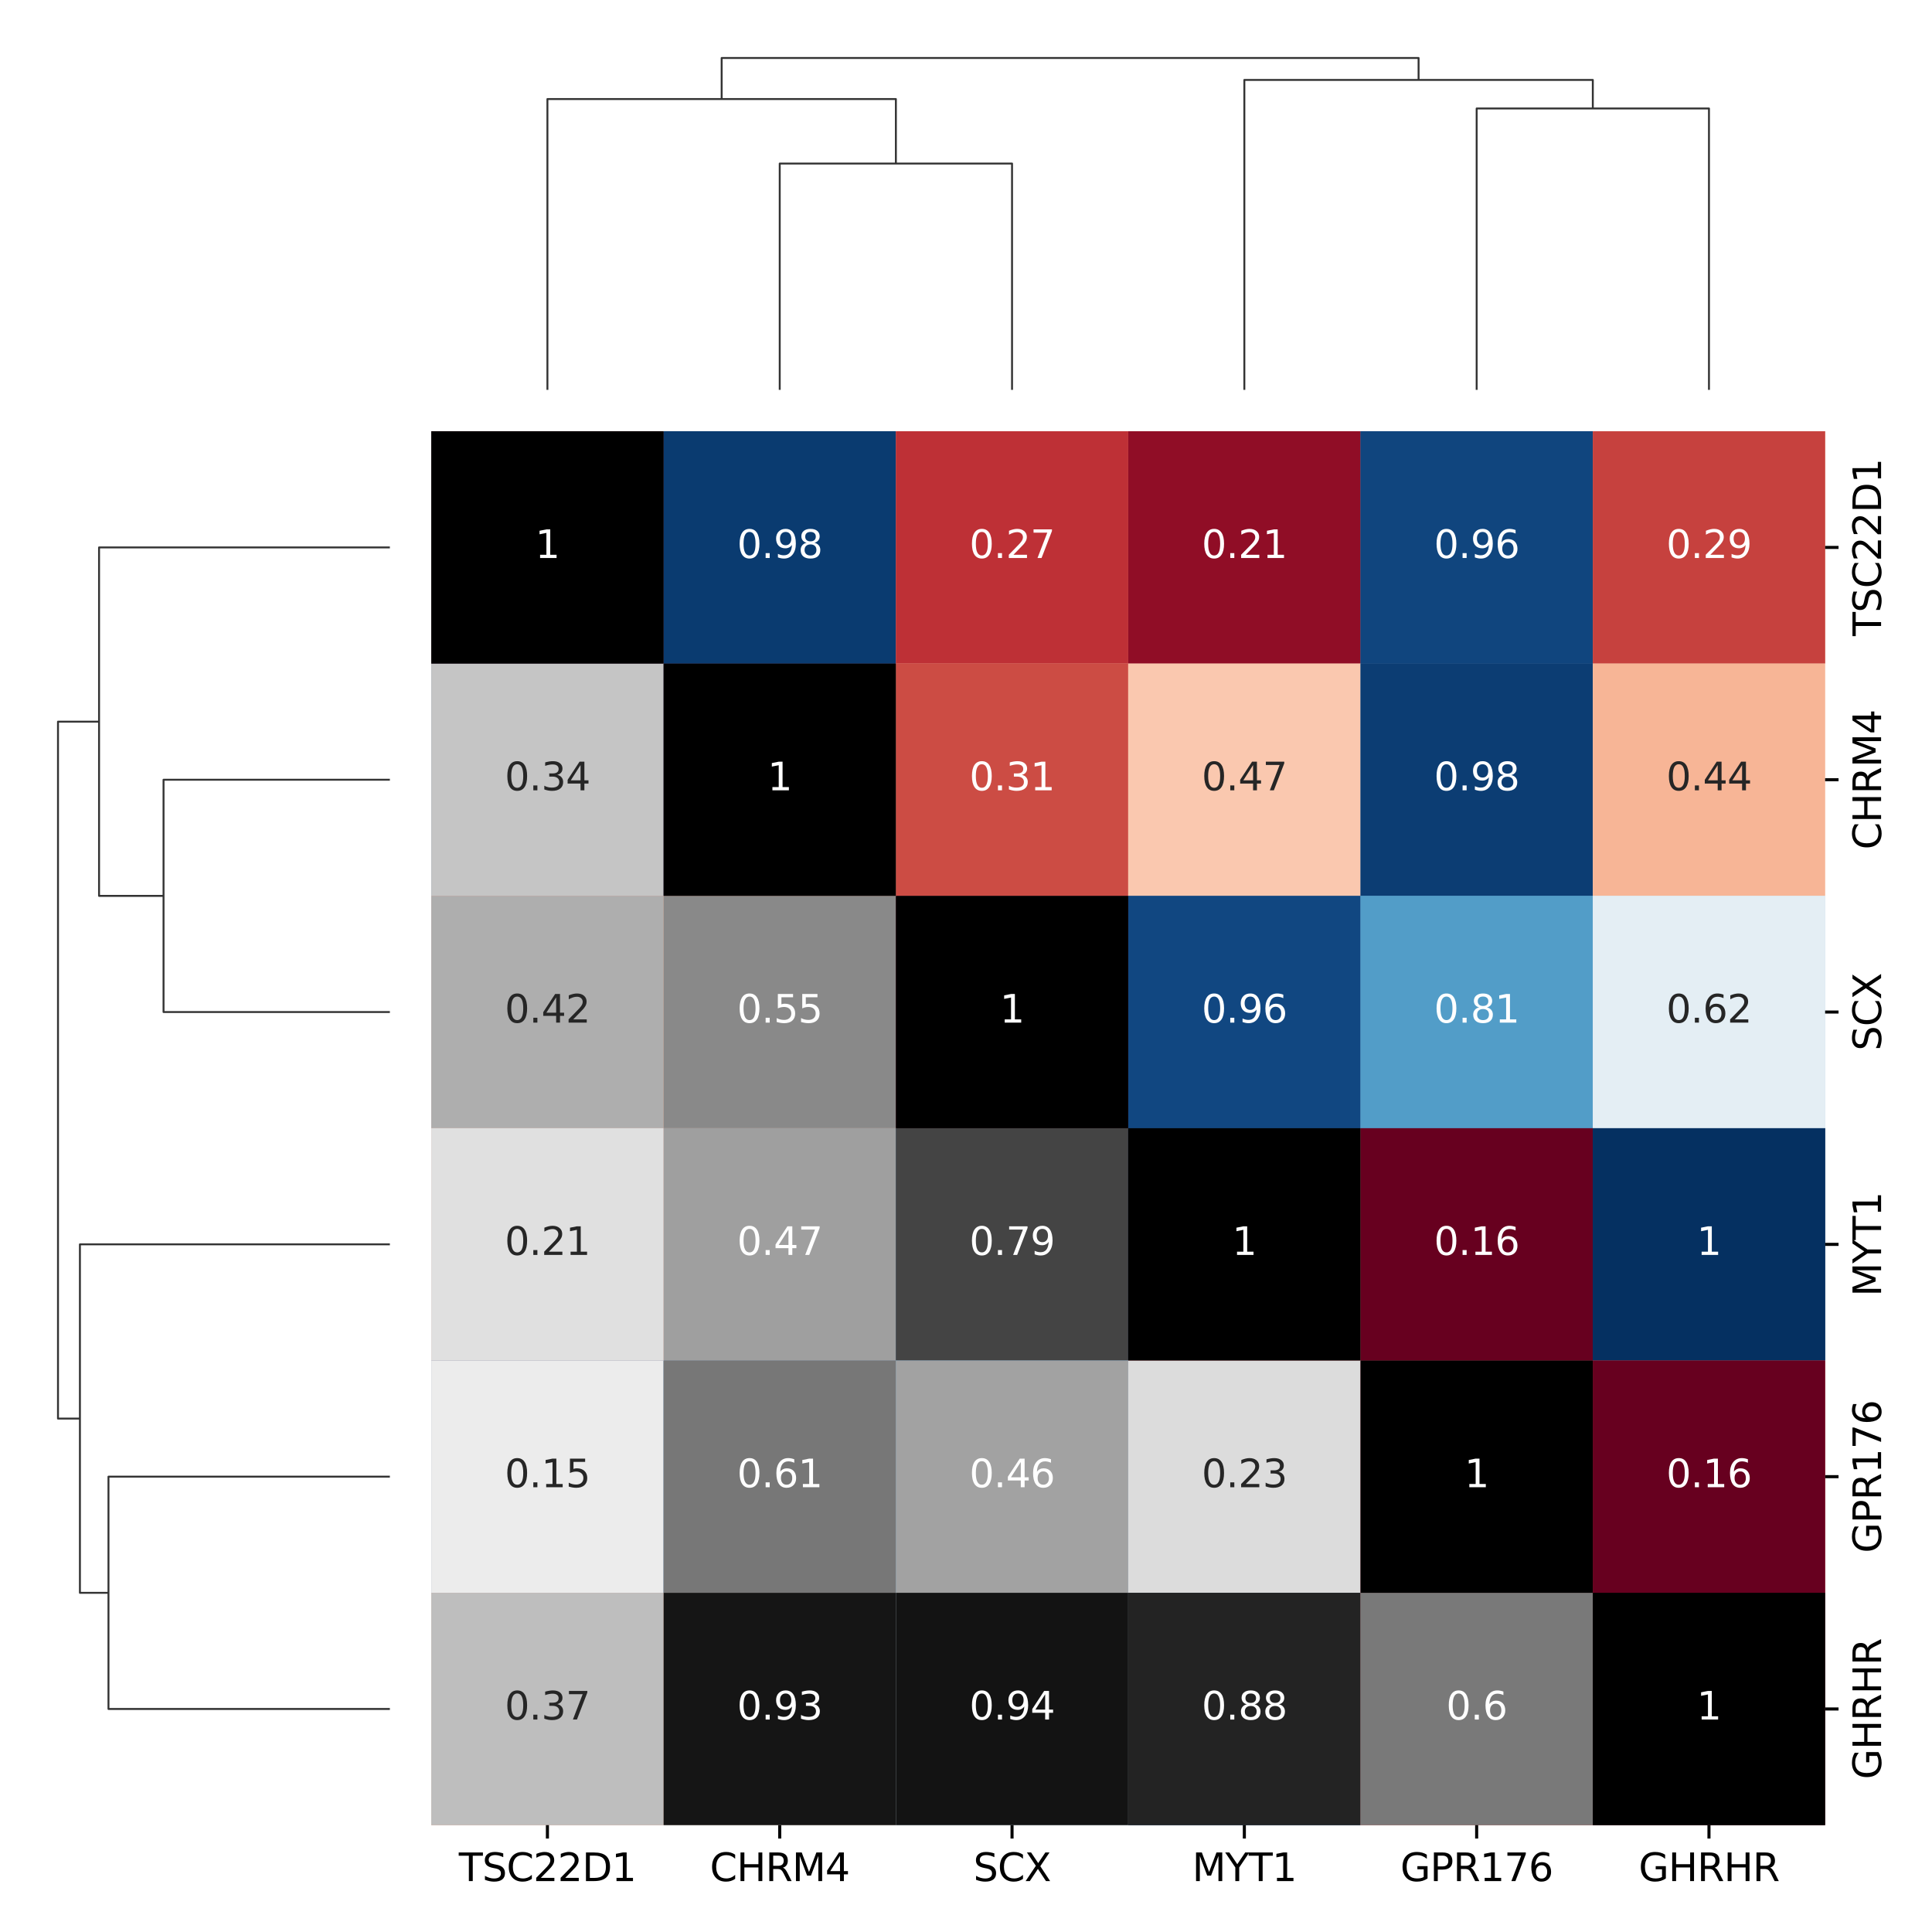 <?xml version="1.0" encoding="utf-8" standalone="no"?>
<!DOCTYPE svg PUBLIC "-//W3C//DTD SVG 1.1//EN"
  "http://www.w3.org/Graphics/SVG/1.1/DTD/svg11.dtd">
<svg xmlns:xlink="http://www.w3.org/1999/xlink" width="504pt" height="504pt" viewBox="0 0 504 504" xmlns="http://www.w3.org/2000/svg" version="1.1">
 <defs>
  <style type="text/css">*{stroke-linejoin: round; stroke-linecap: butt}</style>
 </defs>
 <g id="figure_1">
  <g id="patch_1">
   <path d="M 0 504 
L 504 504 
L 504 0 
L 0 0 
z
" style="fill: #ffffff"/>
  </g>
  <g id="axes_1">
   <g id="LineCollection_1">
    <path d="M 101.704 203.408 
L 42.662 203.408 
L 42.662 264.011 
L 101.704 264.011 
" clip-path="url(#p47d9b3ec09)" style="fill: none; stroke: #333333; stroke-width: 0.5"/>
    <path d="M 101.704 142.805 
L 25.841 142.805 
L 25.841 233.709 
L 42.662 233.709 
" clip-path="url(#p47d9b3ec09)" style="fill: none; stroke: #333333; stroke-width: 0.5"/>
    <path d="M 101.704 385.216 
L 28.297 385.216 
L 28.297 445.819 
L 101.704 445.819 
" clip-path="url(#p47d9b3ec09)" style="fill: none; stroke: #333333; stroke-width: 0.5"/>
    <path d="M 101.704 324.613 
L 20.848 324.613 
L 20.848 415.517 
L 28.297 415.517 
" clip-path="url(#p47d9b3ec09)" style="fill: none; stroke: #333333; stroke-width: 0.5"/>
    <path d="M 25.841 188.257 
L 15.129 188.257 
L 15.129 370.065 
L 20.848 370.065 
" clip-path="url(#p47d9b3ec09)" style="fill: none; stroke: #333333; stroke-width: 0.5"/>
   </g>
  </g>
  <g id="axes_2">
   <g id="LineCollection_2">
    <path d="M 203.408 101.704 
L 203.408 42.662 
L 264.011 42.662 
L 264.011 101.704 
" clip-path="url(#pce456cc1db)" style="fill: none; stroke: #333333; stroke-width: 0.5"/>
    <path d="M 142.805 101.704 
L 142.805 25.841 
L 233.709 25.841 
L 233.709 42.662 
" clip-path="url(#pce456cc1db)" style="fill: none; stroke: #333333; stroke-width: 0.5"/>
    <path d="M 385.216 101.704 
L 385.216 28.297 
L 445.819 28.297 
L 445.819 101.704 
" clip-path="url(#pce456cc1db)" style="fill: none; stroke: #333333; stroke-width: 0.5"/>
    <path d="M 324.613 101.704 
L 324.613 20.847 
L 415.517 20.847 
L 415.517 28.297 
" clip-path="url(#pce456cc1db)" style="fill: none; stroke: #333333; stroke-width: 0.5"/>
    <path d="M 188.257 25.841 
L 188.257 15.129 
L 370.065 15.129 
L 370.065 20.847 
" clip-path="url(#pce456cc1db)" style="fill: none; stroke: #333333; stroke-width: 0.5"/>
   </g>
  </g>
  <g id="axes_3">
   <g id="patch_2">
    <path d="M 112.504 476.12 
L 476.12 476.12 
L 476.12 112.504 
L 112.504 112.504 
z
" style="fill: #ffffff"/>
   </g>
   <g id="QuadMesh_1">
    <path d="M 112.504 112.504 
L 173.107 112.504 
L 173.107 173.107 
L 112.504 173.107 
L 112.504 112.504 
" clip-path="url(#p036cafe310)" style="fill: #67001f"/>
    <path d="M 173.107 112.504 
L 233.709 112.504 
L 233.709 173.107 
L 173.107 173.107 
L 173.107 112.504 
" clip-path="url(#p036cafe310)" style="fill: #0a3b70"/>
    <path d="M 233.709 112.504 
L 294.312 112.504 
L 294.312 173.107 
L 233.709 173.107 
L 233.709 112.504 
" clip-path="url(#p036cafe310)" style="fill: #eb9172"/>
    <path d="M 294.312 112.504 
L 354.915 112.504 
L 354.915 173.107 
L 294.312 173.107 
L 294.312 112.504 
" clip-path="url(#p036cafe310)" style="fill: #d86551"/>
    <path d="M 354.915 112.504 
L 415.517 112.504 
L 415.517 173.107 
L 354.915 173.107 
L 354.915 112.504 
" clip-path="url(#p036cafe310)" style="fill: #0f437b"/>
    <path d="M 415.517 112.504 
L 476.12 112.504 
L 476.12 173.107 
L 415.517 173.107 
L 415.517 112.504 
" clip-path="url(#p036cafe310)" style="fill: #f19e7d"/>
    <path d="M 112.504 173.107 
L 173.107 173.107 
L 173.107 233.709 
L 112.504 233.709 
L 112.504 173.107 
" clip-path="url(#p036cafe310)" style="fill: #0a3b70"/>
    <path d="M 173.107 173.107 
L 233.709 173.107 
L 233.709 233.709 
L 173.107 233.709 
L 173.107 173.107 
" clip-path="url(#p036cafe310)" style="fill: #67001f"/>
    <path d="M 233.709 173.107 
L 294.312 173.107 
L 294.312 233.709 
L 233.709 233.709 
L 233.709 173.107 
" clip-path="url(#p036cafe310)" style="fill: #f5a886"/>
    <path d="M 294.312 173.107 
L 354.915 173.107 
L 354.915 233.709 
L 294.312 233.709 
L 294.312 173.107 
" clip-path="url(#p036cafe310)" style="fill: #f9eee7"/>
    <path d="M 354.915 173.107 
L 415.517 173.107 
L 415.517 233.709 
L 354.915 233.709 
L 354.915 173.107 
" clip-path="url(#p036cafe310)" style="fill: #0a3b70"/>
    <path d="M 415.517 173.107 
L 476.12 173.107 
L 476.12 233.709 
L 415.517 233.709 
L 415.517 173.107 
" clip-path="url(#p036cafe310)" style="fill: #fbe5d8"/>
    <path d="M 112.504 233.709 
L 173.107 233.709 
L 173.107 294.312 
L 112.504 294.312 
L 112.504 233.709 
" clip-path="url(#p036cafe310)" style="fill: #eb9172"/>
    <path d="M 173.107 233.709 
L 233.709 233.709 
L 233.709 294.312 
L 173.107 294.312 
L 173.107 233.709 
" clip-path="url(#p036cafe310)" style="fill: #f5a886"/>
    <path d="M 233.709 233.709 
L 294.312 233.709 
L 294.312 294.312 
L 233.709 294.312 
L 233.709 233.709 
" clip-path="url(#p036cafe310)" style="fill: #67001f"/>
    <path d="M 294.312 233.709 
L 354.915 233.709 
L 354.915 294.312 
L 294.312 294.312 
L 294.312 233.709 
" clip-path="url(#p036cafe310)" style="fill: #10457e"/>
    <path d="M 354.915 233.709 
L 415.517 233.709 
L 415.517 294.312 
L 354.915 294.312 
L 354.915 233.709 
" clip-path="url(#p036cafe310)" style="fill: #3e8cbf"/>
    <path d="M 415.517 233.709 
L 476.12 233.709 
L 476.12 294.312 
L 415.517 294.312 
L 415.517 233.709 
" clip-path="url(#p036cafe310)" style="fill: #c5dfec"/>
    <path d="M 112.504 294.312 
L 173.107 294.312 
L 173.107 354.915 
L 112.504 354.915 
L 112.504 294.312 
" clip-path="url(#p036cafe310)" style="fill: #d86551"/>
    <path d="M 173.107 294.312 
L 233.709 294.312 
L 233.709 354.915 
L 173.107 354.915 
L 173.107 294.312 
" clip-path="url(#p036cafe310)" style="fill: #f9eee7"/>
    <path d="M 233.709 294.312 
L 294.312 294.312 
L 294.312 354.915 
L 233.709 354.915 
L 233.709 294.312 
" clip-path="url(#p036cafe310)" style="fill: #10457e"/>
    <path d="M 294.312 294.312 
L 354.915 294.312 
L 354.915 354.915 
L 294.312 354.915 
L 294.312 294.312 
" clip-path="url(#p036cafe310)" style="fill: #67001f"/>
    <path d="M 354.915 294.312 
L 415.517 294.312 
L 415.517 354.915 
L 354.915 354.915 
L 354.915 294.312 
" clip-path="url(#p036cafe310)" style="fill: #c84440"/>
    <path d="M 415.517 294.312 
L 476.12 294.312 
L 476.12 354.915 
L 415.517 354.915 
L 415.517 294.312 
" clip-path="url(#p036cafe310)" style="fill: #053061"/>
    <path d="M 112.504 354.915 
L 173.107 354.915 
L 173.107 415.517 
L 112.504 415.517 
L 112.504 354.915 
" clip-path="url(#p036cafe310)" style="fill: #0f437b"/>
    <path d="M 173.107 354.915 
L 233.709 354.915 
L 233.709 415.517 
L 173.107 415.517 
L 173.107 354.915 
" clip-path="url(#p036cafe310)" style="fill: #0a3b70"/>
    <path d="M 233.709 354.915 
L 294.312 354.915 
L 294.312 415.517 
L 233.709 415.517 
L 233.709 354.915 
" clip-path="url(#p036cafe310)" style="fill: #3e8cbf"/>
    <path d="M 294.312 354.915 
L 354.915 354.915 
L 354.915 415.517 
L 294.312 415.517 
L 294.312 354.915 
" clip-path="url(#p036cafe310)" style="fill: #c84440"/>
    <path d="M 354.915 354.915 
L 415.517 354.915 
L 415.517 415.517 
L 354.915 415.517 
L 354.915 354.915 
" clip-path="url(#p036cafe310)" style="fill: #67001f"/>
    <path d="M 415.517 354.915 
L 476.12 354.915 
L 476.12 415.517 
L 415.517 415.517 
L 415.517 354.915 
" clip-path="url(#p036cafe310)" style="fill: #c6413e"/>
    <path d="M 112.504 415.517 
L 173.107 415.517 
L 173.107 476.12 
L 112.504 476.12 
L 112.504 415.517 
" clip-path="url(#p036cafe310)" style="fill: #f19e7d"/>
    <path d="M 173.107 415.517 
L 233.709 415.517 
L 233.709 476.12 
L 173.107 476.12 
L 173.107 415.517 
" clip-path="url(#p036cafe310)" style="fill: #fbe5d8"/>
    <path d="M 233.709 415.517 
L 294.312 415.517 
L 294.312 476.12 
L 233.709 476.12 
L 233.709 415.517 
" clip-path="url(#p036cafe310)" style="fill: #c5dfec"/>
    <path d="M 294.312 415.517 
L 354.915 415.517 
L 354.915 476.12 
L 294.312 476.12 
L 294.312 415.517 
" clip-path="url(#p036cafe310)" style="fill: #053061"/>
    <path d="M 354.915 415.517 
L 415.517 415.517 
L 415.517 476.12 
L 354.915 476.12 
L 354.915 415.517 
" clip-path="url(#p036cafe310)" style="fill: #c6413e"/>
    <path d="M 415.517 415.517 
L 476.12 415.517 
L 476.12 476.12 
L 415.517 476.12 
L 415.517 415.517 
" clip-path="url(#p036cafe310)" style="fill: #67001f"/>
   </g>
   <g id="QuadMesh_2">
    <path d="M 112.504 112.504 
L 173.107 112.504 
L 173.107 173.107 
L 112.504 173.107 
L 112.504 112.504 
" clip-path="url(#p036cafe310)" style="fill: none"/>
    <path d="M 173.107 112.504 
L 233.709 112.504 
L 233.709 173.107 
L 173.107 173.107 
L 173.107 112.504 
" clip-path="url(#p036cafe310)" style="fill: #0a3b70"/>
    <path d="M 233.709 112.504 
L 294.312 112.504 
L 294.312 173.107 
L 233.709 173.107 
L 233.709 112.504 
" clip-path="url(#p036cafe310)" style="fill: #be3036"/>
    <path d="M 294.312 112.504 
L 354.915 112.504 
L 354.915 173.107 
L 294.312 173.107 
L 294.312 112.504 
" clip-path="url(#p036cafe310)" style="fill: #900d26"/>
    <path d="M 354.915 112.504 
L 415.517 112.504 
L 415.517 173.107 
L 354.915 173.107 
L 354.915 112.504 
" clip-path="url(#p036cafe310)" style="fill: #10457e"/>
    <path d="M 415.517 112.504 
L 476.12 112.504 
L 476.12 173.107 
L 415.517 173.107 
L 415.517 112.504 
" clip-path="url(#p036cafe310)" style="fill: #c6413e"/>
    <path d="M 112.504 173.107 
L 173.107 173.107 
L 173.107 233.709 
L 112.504 233.709 
L 112.504 173.107 
" clip-path="url(#p036cafe310)" style="fill: none"/>
    <path d="M 173.107 173.107 
L 233.709 173.107 
L 233.709 233.709 
L 173.107 233.709 
L 173.107 173.107 
" clip-path="url(#p036cafe310)" style="fill: none"/>
    <path d="M 233.709 173.107 
L 294.312 173.107 
L 294.312 233.709 
L 233.709 233.709 
L 233.709 173.107 
" clip-path="url(#p036cafe310)" style="fill: #cc4c44"/>
    <path d="M 294.312 173.107 
L 354.915 173.107 
L 354.915 233.709 
L 294.312 233.709 
L 294.312 173.107 
" clip-path="url(#p036cafe310)" style="fill: #fac8af"/>
    <path d="M 354.915 173.107 
L 415.517 173.107 
L 415.517 233.709 
L 354.915 233.709 
L 354.915 173.107 
" clip-path="url(#p036cafe310)" style="fill: #0c3d73"/>
    <path d="M 415.517 173.107 
L 476.12 173.107 
L 476.12 233.709 
L 415.517 233.709 
L 415.517 173.107 
" clip-path="url(#p036cafe310)" style="fill: #f7b596"/>
    <path d="M 112.504 233.709 
L 173.107 233.709 
L 173.107 294.312 
L 112.504 294.312 
L 112.504 233.709 
" clip-path="url(#p036cafe310)" style="fill: none"/>
    <path d="M 173.107 233.709 
L 233.709 233.709 
L 233.709 294.312 
L 173.107 294.312 
L 173.107 233.709 
" clip-path="url(#p036cafe310)" style="fill: none"/>
    <path d="M 233.709 233.709 
L 294.312 233.709 
L 294.312 294.312 
L 233.709 294.312 
L 233.709 233.709 
" clip-path="url(#p036cafe310)" style="fill: none"/>
    <path d="M 294.312 233.709 
L 354.915 233.709 
L 354.915 294.312 
L 294.312 294.312 
L 294.312 233.709 
" clip-path="url(#p036cafe310)" style="fill: #114781"/>
    <path d="M 354.915 233.709 
L 415.517 233.709 
L 415.517 294.312 
L 354.915 294.312 
L 354.915 233.709 
" clip-path="url(#p036cafe310)" style="fill: #529dc8"/>
    <path d="M 415.517 233.709 
L 476.12 233.709 
L 476.12 294.312 
L 415.517 294.312 
L 415.517 233.709 
" clip-path="url(#p036cafe310)" style="fill: #e4eef4"/>
    <path d="M 112.504 294.312 
L 173.107 294.312 
L 173.107 354.915 
L 112.504 354.915 
L 112.504 294.312 
" clip-path="url(#p036cafe310)" style="fill: none"/>
    <path d="M 173.107 294.312 
L 233.709 294.312 
L 233.709 354.915 
L 173.107 354.915 
L 173.107 294.312 
" clip-path="url(#p036cafe310)" style="fill: none"/>
    <path d="M 233.709 294.312 
L 294.312 294.312 
L 294.312 354.915 
L 233.709 354.915 
L 233.709 294.312 
" clip-path="url(#p036cafe310)" style="fill: none"/>
    <path d="M 294.312 294.312 
L 354.915 294.312 
L 354.915 354.915 
L 294.312 354.915 
L 294.312 294.312 
" clip-path="url(#p036cafe310)" style="fill: none"/>
    <path d="M 354.915 294.312 
L 415.517 294.312 
L 415.517 354.915 
L 354.915 354.915 
L 354.915 294.312 
" clip-path="url(#p036cafe310)" style="fill: #67001f"/>
    <path d="M 415.517 294.312 
L 476.12 294.312 
L 476.12 354.915 
L 415.517 354.915 
L 415.517 294.312 
" clip-path="url(#p036cafe310)" style="fill: #053061"/>
    <path d="M 112.504 354.915 
L 173.107 354.915 
L 173.107 415.517 
L 112.504 415.517 
L 112.504 354.915 
" clip-path="url(#p036cafe310)" style="fill: none"/>
    <path d="M 173.107 354.915 
L 233.709 354.915 
L 233.709 415.517 
L 173.107 415.517 
L 173.107 354.915 
" clip-path="url(#p036cafe310)" style="fill: none"/>
    <path d="M 233.709 354.915 
L 294.312 354.915 
L 294.312 415.517 
L 233.709 415.517 
L 233.709 354.915 
" clip-path="url(#p036cafe310)" style="fill: none"/>
    <path d="M 294.312 354.915 
L 354.915 354.915 
L 354.915 415.517 
L 294.312 415.517 
L 294.312 354.915 
" clip-path="url(#p036cafe310)" style="fill: none"/>
    <path d="M 354.915 354.915 
L 415.517 354.915 
L 415.517 415.517 
L 354.915 415.517 
L 354.915 354.915 
" clip-path="url(#p036cafe310)" style="fill: none"/>
    <path d="M 415.517 354.915 
L 476.12 354.915 
L 476.12 415.517 
L 415.517 415.517 
L 415.517 354.915 
" clip-path="url(#p036cafe310)" style="fill: #67001f"/>
    <path d="M 112.504 415.517 
L 173.107 415.517 
L 173.107 476.12 
L 112.504 476.12 
L 112.504 415.517 
" clip-path="url(#p036cafe310)" style="fill: none"/>
    <path d="M 173.107 415.517 
L 233.709 415.517 
L 233.709 476.12 
L 173.107 476.12 
L 173.107 415.517 
" clip-path="url(#p036cafe310)" style="fill: none"/>
    <path d="M 233.709 415.517 
L 294.312 415.517 
L 294.312 476.12 
L 233.709 476.12 
L 233.709 415.517 
" clip-path="url(#p036cafe310)" style="fill: none"/>
    <path d="M 294.312 415.517 
L 354.915 415.517 
L 354.915 476.12 
L 294.312 476.12 
L 294.312 415.517 
" clip-path="url(#p036cafe310)" style="fill: none"/>
    <path d="M 354.915 415.517 
L 415.517 415.517 
L 415.517 476.12 
L 354.915 476.12 
L 354.915 415.517 
" clip-path="url(#p036cafe310)" style="fill: none"/>
    <path d="M 415.517 415.517 
L 476.12 415.517 
L 476.12 476.12 
L 415.517 476.12 
L 415.517 415.517 
" clip-path="url(#p036cafe310)" style="fill: none"/>
   </g>
   <g id="QuadMesh_3">
    <path d="M 112.504 112.504 
L 173.107 112.504 
L 173.107 173.107 
L 112.504 173.107 
L 112.504 112.504 
" clip-path="url(#p036cafe310)" style="fill: none"/>
    <path d="M 173.107 112.504 
L 233.709 112.504 
L 233.709 173.107 
L 173.107 173.107 
L 173.107 112.504 
" clip-path="url(#p036cafe310)" style="fill: none"/>
    <path d="M 233.709 112.504 
L 294.312 112.504 
L 294.312 173.107 
L 233.709 173.107 
L 233.709 112.504 
" clip-path="url(#p036cafe310)" style="fill: none"/>
    <path d="M 294.312 112.504 
L 354.915 112.504 
L 354.915 173.107 
L 294.312 173.107 
L 294.312 112.504 
" clip-path="url(#p036cafe310)" style="fill: none"/>
    <path d="M 354.915 112.504 
L 415.517 112.504 
L 415.517 173.107 
L 354.915 173.107 
L 354.915 112.504 
" clip-path="url(#p036cafe310)" style="fill: none"/>
    <path d="M 415.517 112.504 
L 476.12 112.504 
L 476.12 173.107 
L 415.517 173.107 
L 415.517 112.504 
" clip-path="url(#p036cafe310)" style="fill: none"/>
    <path d="M 112.504 173.107 
L 173.107 173.107 
L 173.107 233.709 
L 112.504 233.709 
L 112.504 173.107 
" clip-path="url(#p036cafe310)" style="fill: #c5c5c5"/>
    <path d="M 173.107 173.107 
L 233.709 173.107 
L 233.709 233.709 
L 173.107 233.709 
L 173.107 173.107 
" clip-path="url(#p036cafe310)" style="fill: none"/>
    <path d="M 233.709 173.107 
L 294.312 173.107 
L 294.312 233.709 
L 233.709 233.709 
L 233.709 173.107 
" clip-path="url(#p036cafe310)" style="fill: none"/>
    <path d="M 294.312 173.107 
L 354.915 173.107 
L 354.915 233.709 
L 294.312 233.709 
L 294.312 173.107 
" clip-path="url(#p036cafe310)" style="fill: none"/>
    <path d="M 354.915 173.107 
L 415.517 173.107 
L 415.517 233.709 
L 354.915 233.709 
L 354.915 173.107 
" clip-path="url(#p036cafe310)" style="fill: none"/>
    <path d="M 415.517 173.107 
L 476.12 173.107 
L 476.12 233.709 
L 415.517 233.709 
L 415.517 173.107 
" clip-path="url(#p036cafe310)" style="fill: none"/>
    <path d="M 112.504 233.709 
L 173.107 233.709 
L 173.107 294.312 
L 112.504 294.312 
L 112.504 233.709 
" clip-path="url(#p036cafe310)" style="fill: #aeaeae"/>
    <path d="M 173.107 233.709 
L 233.709 233.709 
L 233.709 294.312 
L 173.107 294.312 
L 173.107 233.709 
" clip-path="url(#p036cafe310)" style="fill: #898989"/>
    <path d="M 233.709 233.709 
L 294.312 233.709 
L 294.312 294.312 
L 233.709 294.312 
L 233.709 233.709 
" clip-path="url(#p036cafe310)" style="fill: none"/>
    <path d="M 294.312 233.709 
L 354.915 233.709 
L 354.915 294.312 
L 294.312 294.312 
L 294.312 233.709 
" clip-path="url(#p036cafe310)" style="fill: none"/>
    <path d="M 354.915 233.709 
L 415.517 233.709 
L 415.517 294.312 
L 354.915 294.312 
L 354.915 233.709 
" clip-path="url(#p036cafe310)" style="fill: none"/>
    <path d="M 415.517 233.709 
L 476.12 233.709 
L 476.12 294.312 
L 415.517 294.312 
L 415.517 233.709 
" clip-path="url(#p036cafe310)" style="fill: none"/>
    <path d="M 112.504 294.312 
L 173.107 294.312 
L 173.107 354.915 
L 112.504 354.915 
L 112.504 294.312 
" clip-path="url(#p036cafe310)" style="fill: #e0e0e0"/>
    <path d="M 173.107 294.312 
L 233.709 294.312 
L 233.709 354.915 
L 173.107 354.915 
L 173.107 294.312 
" clip-path="url(#p036cafe310)" style="fill: #9f9f9f"/>
    <path d="M 233.709 294.312 
L 294.312 294.312 
L 294.312 354.915 
L 233.709 354.915 
L 233.709 294.312 
" clip-path="url(#p036cafe310)" style="fill: #444444"/>
    <path d="M 294.312 294.312 
L 354.915 294.312 
L 354.915 354.915 
L 294.312 354.915 
L 294.312 294.312 
" clip-path="url(#p036cafe310)" style="fill: none"/>
    <path d="M 354.915 294.312 
L 415.517 294.312 
L 415.517 354.915 
L 354.915 354.915 
L 354.915 294.312 
" clip-path="url(#p036cafe310)" style="fill: none"/>
    <path d="M 415.517 294.312 
L 476.12 294.312 
L 476.12 354.915 
L 415.517 354.915 
L 415.517 294.312 
" clip-path="url(#p036cafe310)" style="fill: none"/>
    <path d="M 112.504 354.915 
L 173.107 354.915 
L 173.107 415.517 
L 112.504 415.517 
L 112.504 354.915 
" clip-path="url(#p036cafe310)" style="fill: #ececec"/>
    <path d="M 173.107 354.915 
L 233.709 354.915 
L 233.709 415.517 
L 173.107 415.517 
L 173.107 354.915 
" clip-path="url(#p036cafe310)" style="fill: #777777"/>
    <path d="M 233.709 354.915 
L 294.312 354.915 
L 294.312 415.517 
L 233.709 415.517 
L 233.709 354.915 
" clip-path="url(#p036cafe310)" style="fill: #a2a2a2"/>
    <path d="M 294.312 354.915 
L 354.915 354.915 
L 354.915 415.517 
L 294.312 415.517 
L 294.312 354.915 
" clip-path="url(#p036cafe310)" style="fill: #dcdcdc"/>
    <path d="M 354.915 354.915 
L 415.517 354.915 
L 415.517 415.517 
L 354.915 415.517 
L 354.915 354.915 
" clip-path="url(#p036cafe310)" style="fill: none"/>
    <path d="M 415.517 354.915 
L 476.12 354.915 
L 476.12 415.517 
L 415.517 415.517 
L 415.517 354.915 
" clip-path="url(#p036cafe310)" style="fill: none"/>
    <path d="M 112.504 415.517 
L 173.107 415.517 
L 173.107 476.12 
L 112.504 476.12 
L 112.504 415.517 
" clip-path="url(#p036cafe310)" style="fill: #bebebe"/>
    <path d="M 173.107 415.517 
L 233.709 415.517 
L 233.709 476.12 
L 173.107 476.12 
L 173.107 415.517 
" clip-path="url(#p036cafe310)" style="fill: #151515"/>
    <path d="M 233.709 415.517 
L 294.312 415.517 
L 294.312 476.12 
L 233.709 476.12 
L 233.709 415.517 
" clip-path="url(#p036cafe310)" style="fill: #131313"/>
    <path d="M 294.312 415.517 
L 354.915 415.517 
L 354.915 476.12 
L 294.312 476.12 
L 294.312 415.517 
" clip-path="url(#p036cafe310)" style="fill: #232323"/>
    <path d="M 354.915 415.517 
L 415.517 415.517 
L 415.517 476.12 
L 354.915 476.12 
L 354.915 415.517 
" clip-path="url(#p036cafe310)" style="fill: #797979"/>
    <path d="M 415.517 415.517 
L 476.12 415.517 
L 476.12 476.12 
L 415.517 476.12 
L 415.517 415.517 
" clip-path="url(#p036cafe310)" style="fill: none"/>
   </g>
   <g id="QuadMesh_4">
    <path d="M 112.504 112.504 
L 173.107 112.504 
L 173.107 173.107 
L 112.504 173.107 
L 112.504 112.504 
" clip-path="url(#p036cafe310)"/>
    <path d="M 173.107 112.504 
L 233.709 112.504 
L 233.709 173.107 
L 173.107 173.107 
L 173.107 112.504 
" clip-path="url(#p036cafe310)" style="fill: none"/>
    <path d="M 233.709 112.504 
L 294.312 112.504 
L 294.312 173.107 
L 233.709 173.107 
L 233.709 112.504 
" clip-path="url(#p036cafe310)" style="fill: none"/>
    <path d="M 294.312 112.504 
L 354.915 112.504 
L 354.915 173.107 
L 294.312 173.107 
L 294.312 112.504 
" clip-path="url(#p036cafe310)" style="fill: none"/>
    <path d="M 354.915 112.504 
L 415.517 112.504 
L 415.517 173.107 
L 354.915 173.107 
L 354.915 112.504 
" clip-path="url(#p036cafe310)" style="fill: none"/>
    <path d="M 415.517 112.504 
L 476.12 112.504 
L 476.12 173.107 
L 415.517 173.107 
L 415.517 112.504 
" clip-path="url(#p036cafe310)" style="fill: none"/>
    <path d="M 112.504 173.107 
L 173.107 173.107 
L 173.107 233.709 
L 112.504 233.709 
L 112.504 173.107 
" clip-path="url(#p036cafe310)" style="fill: none"/>
    <path d="M 173.107 173.107 
L 233.709 173.107 
L 233.709 233.709 
L 173.107 233.709 
L 173.107 173.107 
" clip-path="url(#p036cafe310)"/>
    <path d="M 233.709 173.107 
L 294.312 173.107 
L 294.312 233.709 
L 233.709 233.709 
L 233.709 173.107 
" clip-path="url(#p036cafe310)" style="fill: none"/>
    <path d="M 294.312 173.107 
L 354.915 173.107 
L 354.915 233.709 
L 294.312 233.709 
L 294.312 173.107 
" clip-path="url(#p036cafe310)" style="fill: none"/>
    <path d="M 354.915 173.107 
L 415.517 173.107 
L 415.517 233.709 
L 354.915 233.709 
L 354.915 173.107 
" clip-path="url(#p036cafe310)" style="fill: none"/>
    <path d="M 415.517 173.107 
L 476.12 173.107 
L 476.12 233.709 
L 415.517 233.709 
L 415.517 173.107 
" clip-path="url(#p036cafe310)" style="fill: none"/>
    <path d="M 112.504 233.709 
L 173.107 233.709 
L 173.107 294.312 
L 112.504 294.312 
L 112.504 233.709 
" clip-path="url(#p036cafe310)" style="fill: none"/>
    <path d="M 173.107 233.709 
L 233.709 233.709 
L 233.709 294.312 
L 173.107 294.312 
L 173.107 233.709 
" clip-path="url(#p036cafe310)" style="fill: none"/>
    <path d="M 233.709 233.709 
L 294.312 233.709 
L 294.312 294.312 
L 233.709 294.312 
L 233.709 233.709 
" clip-path="url(#p036cafe310)"/>
    <path d="M 294.312 233.709 
L 354.915 233.709 
L 354.915 294.312 
L 294.312 294.312 
L 294.312 233.709 
" clip-path="url(#p036cafe310)" style="fill: none"/>
    <path d="M 354.915 233.709 
L 415.517 233.709 
L 415.517 294.312 
L 354.915 294.312 
L 354.915 233.709 
" clip-path="url(#p036cafe310)" style="fill: none"/>
    <path d="M 415.517 233.709 
L 476.12 233.709 
L 476.12 294.312 
L 415.517 294.312 
L 415.517 233.709 
" clip-path="url(#p036cafe310)" style="fill: none"/>
    <path d="M 112.504 294.312 
L 173.107 294.312 
L 173.107 354.915 
L 112.504 354.915 
L 112.504 294.312 
" clip-path="url(#p036cafe310)" style="fill: none"/>
    <path d="M 173.107 294.312 
L 233.709 294.312 
L 233.709 354.915 
L 173.107 354.915 
L 173.107 294.312 
" clip-path="url(#p036cafe310)" style="fill: none"/>
    <path d="M 233.709 294.312 
L 294.312 294.312 
L 294.312 354.915 
L 233.709 354.915 
L 233.709 294.312 
" clip-path="url(#p036cafe310)" style="fill: none"/>
    <path d="M 294.312 294.312 
L 354.915 294.312 
L 354.915 354.915 
L 294.312 354.915 
L 294.312 294.312 
" clip-path="url(#p036cafe310)"/>
    <path d="M 354.915 294.312 
L 415.517 294.312 
L 415.517 354.915 
L 354.915 354.915 
L 354.915 294.312 
" clip-path="url(#p036cafe310)" style="fill: none"/>
    <path d="M 415.517 294.312 
L 476.12 294.312 
L 476.12 354.915 
L 415.517 354.915 
L 415.517 294.312 
" clip-path="url(#p036cafe310)" style="fill: none"/>
    <path d="M 112.504 354.915 
L 173.107 354.915 
L 173.107 415.517 
L 112.504 415.517 
L 112.504 354.915 
" clip-path="url(#p036cafe310)" style="fill: none"/>
    <path d="M 173.107 354.915 
L 233.709 354.915 
L 233.709 415.517 
L 173.107 415.517 
L 173.107 354.915 
" clip-path="url(#p036cafe310)" style="fill: none"/>
    <path d="M 233.709 354.915 
L 294.312 354.915 
L 294.312 415.517 
L 233.709 415.517 
L 233.709 354.915 
" clip-path="url(#p036cafe310)" style="fill: none"/>
    <path d="M 294.312 354.915 
L 354.915 354.915 
L 354.915 415.517 
L 294.312 415.517 
L 294.312 354.915 
" clip-path="url(#p036cafe310)" style="fill: none"/>
    <path d="M 354.915 354.915 
L 415.517 354.915 
L 415.517 415.517 
L 354.915 415.517 
L 354.915 354.915 
" clip-path="url(#p036cafe310)"/>
    <path d="M 415.517 354.915 
L 476.12 354.915 
L 476.12 415.517 
L 415.517 415.517 
L 415.517 354.915 
" clip-path="url(#p036cafe310)" style="fill: none"/>
    <path d="M 112.504 415.517 
L 173.107 415.517 
L 173.107 476.12 
L 112.504 476.12 
L 112.504 415.517 
" clip-path="url(#p036cafe310)" style="fill: none"/>
    <path d="M 173.107 415.517 
L 233.709 415.517 
L 233.709 476.12 
L 173.107 476.12 
L 173.107 415.517 
" clip-path="url(#p036cafe310)" style="fill: none"/>
    <path d="M 233.709 415.517 
L 294.312 415.517 
L 294.312 476.12 
L 233.709 476.12 
L 233.709 415.517 
" clip-path="url(#p036cafe310)" style="fill: none"/>
    <path d="M 294.312 415.517 
L 354.915 415.517 
L 354.915 476.12 
L 294.312 476.12 
L 294.312 415.517 
" clip-path="url(#p036cafe310)" style="fill: none"/>
    <path d="M 354.915 415.517 
L 415.517 415.517 
L 415.517 476.12 
L 354.915 476.12 
L 354.915 415.517 
" clip-path="url(#p036cafe310)" style="fill: none"/>
    <path d="M 415.517 415.517 
L 476.12 415.517 
L 476.12 476.12 
L 415.517 476.12 
L 415.517 415.517 
" clip-path="url(#p036cafe310)"/>
   </g>
   <g id="matplotlib.axis_1">
    <g id="xtick_1">
     <g id="line2d_1">
      <defs>
       <path id="mb71b4f6212" d="M 0 0 
L 0 3.5 
" style="stroke: #000000; stroke-width: 0.8"/>
      </defs>
      <g>
       <use xlink:href="#mb71b4f6212" x="142.805" y="476.12" style="stroke: #000000; stroke-width: 0.8"/>
      </g>
     </g>
     <g id="text_1">
      <!-- TSC22D1 -->
      <g transform="translate(119.692 490.718) scale(0.1 -0.1)">
       <defs>
        <path id="DejaVuSans-54" d="M -19 4666 
L 3928 4666 
L 3928 4134 
L 2272 4134 
L 2272 0 
L 1638 0 
L 1638 4134 
L -19 4134 
L -19 4666 
z
" transform="scale(0.016)"/>
        <path id="DejaVuSans-53" d="M 3425 4513 
L 3425 3897 
Q 3066 4069 2747 4153 
Q 2428 4238 2131 4238 
Q 1616 4238 1336 4038 
Q 1056 3838 1056 3469 
Q 1056 3159 1242 3001 
Q 1428 2844 1947 2747 
L 2328 2669 
Q 3034 2534 3370 2195 
Q 3706 1856 3706 1288 
Q 3706 609 3251 259 
Q 2797 -91 1919 -91 
Q 1588 -91 1214 -16 
Q 841 59 441 206 
L 441 856 
Q 825 641 1194 531 
Q 1563 422 1919 422 
Q 2459 422 2753 634 
Q 3047 847 3047 1241 
Q 3047 1584 2836 1778 
Q 2625 1972 2144 2069 
L 1759 2144 
Q 1053 2284 737 2584 
Q 422 2884 422 3419 
Q 422 4038 858 4394 
Q 1294 4750 2059 4750 
Q 2388 4750 2728 4690 
Q 3069 4631 3425 4513 
z
" transform="scale(0.016)"/>
        <path id="DejaVuSans-43" d="M 4122 4306 
L 4122 3641 
Q 3803 3938 3442 4084 
Q 3081 4231 2675 4231 
Q 1875 4231 1450 3742 
Q 1025 3253 1025 2328 
Q 1025 1406 1450 917 
Q 1875 428 2675 428 
Q 3081 428 3442 575 
Q 3803 722 4122 1019 
L 4122 359 
Q 3791 134 3420 21 
Q 3050 -91 2638 -91 
Q 1578 -91 968 557 
Q 359 1206 359 2328 
Q 359 3453 968 4101 
Q 1578 4750 2638 4750 
Q 3056 4750 3426 4639 
Q 3797 4528 4122 4306 
z
" transform="scale(0.016)"/>
        <path id="DejaVuSans-32" d="M 1228 531 
L 3431 531 
L 3431 0 
L 469 0 
L 469 531 
Q 828 903 1448 1529 
Q 2069 2156 2228 2338 
Q 2531 2678 2651 2914 
Q 2772 3150 2772 3378 
Q 2772 3750 2511 3984 
Q 2250 4219 1831 4219 
Q 1534 4219 1204 4116 
Q 875 4013 500 3803 
L 500 4441 
Q 881 4594 1212 4672 
Q 1544 4750 1819 4750 
Q 2544 4750 2975 4387 
Q 3406 4025 3406 3419 
Q 3406 3131 3298 2873 
Q 3191 2616 2906 2266 
Q 2828 2175 2409 1742 
Q 1991 1309 1228 531 
z
" transform="scale(0.016)"/>
        <path id="DejaVuSans-44" d="M 1259 4147 
L 1259 519 
L 2022 519 
Q 2988 519 3436 956 
Q 3884 1394 3884 2338 
Q 3884 3275 3436 3711 
Q 2988 4147 2022 4147 
L 1259 4147 
z
M 628 4666 
L 1925 4666 
Q 3281 4666 3915 4102 
Q 4550 3538 4550 2338 
Q 4550 1131 3912 565 
Q 3275 0 1925 0 
L 628 0 
L 628 4666 
z
" transform="scale(0.016)"/>
        <path id="DejaVuSans-31" d="M 794 531 
L 1825 531 
L 1825 4091 
L 703 3866 
L 703 4441 
L 1819 4666 
L 2450 4666 
L 2450 531 
L 3481 531 
L 3481 0 
L 794 0 
L 794 531 
z
" transform="scale(0.016)"/>
       </defs>
       <use xlink:href="#DejaVuSans-54"/>
       <use xlink:href="#DejaVuSans-53" x="61.084"/>
       <use xlink:href="#DejaVuSans-43" x="124.561"/>
       <use xlink:href="#DejaVuSans-32" x="194.385"/>
       <use xlink:href="#DejaVuSans-32" x="258.008"/>
       <use xlink:href="#DejaVuSans-44" x="321.631"/>
       <use xlink:href="#DejaVuSans-31" x="398.633"/>
      </g>
     </g>
    </g>
    <g id="xtick_2">
     <g id="line2d_2">
      <g>
       <use xlink:href="#mb71b4f6212" x="203.408" y="476.12" style="stroke: #000000; stroke-width: 0.8"/>
      </g>
     </g>
     <g id="text_2">
      <!-- CHRM4 -->
      <g transform="translate(185.187 490.718) scale(0.1 -0.1)">
       <defs>
        <path id="DejaVuSans-48" d="M 628 4666 
L 1259 4666 
L 1259 2753 
L 3553 2753 
L 3553 4666 
L 4184 4666 
L 4184 0 
L 3553 0 
L 3553 2222 
L 1259 2222 
L 1259 0 
L 628 0 
L 628 4666 
z
" transform="scale(0.016)"/>
        <path id="DejaVuSans-52" d="M 2841 2188 
Q 3044 2119 3236 1894 
Q 3428 1669 3622 1275 
L 4263 0 
L 3584 0 
L 2988 1197 
Q 2756 1666 2539 1819 
Q 2322 1972 1947 1972 
L 1259 1972 
L 1259 0 
L 628 0 
L 628 4666 
L 2053 4666 
Q 2853 4666 3247 4331 
Q 3641 3997 3641 3322 
Q 3641 2881 3436 2590 
Q 3231 2300 2841 2188 
z
M 1259 4147 
L 1259 2491 
L 2053 2491 
Q 2509 2491 2742 2702 
Q 2975 2913 2975 3322 
Q 2975 3731 2742 3939 
Q 2509 4147 2053 4147 
L 1259 4147 
z
" transform="scale(0.016)"/>
        <path id="DejaVuSans-4d" d="M 628 4666 
L 1569 4666 
L 2759 1491 
L 3956 4666 
L 4897 4666 
L 4897 0 
L 4281 0 
L 4281 4097 
L 3078 897 
L 2444 897 
L 1241 4097 
L 1241 0 
L 628 0 
L 628 4666 
z
" transform="scale(0.016)"/>
        <path id="DejaVuSans-34" d="M 2419 4116 
L 825 1625 
L 2419 1625 
L 2419 4116 
z
M 2253 4666 
L 3047 4666 
L 3047 1625 
L 3713 1625 
L 3713 1100 
L 3047 1100 
L 3047 0 
L 2419 0 
L 2419 1100 
L 313 1100 
L 313 1709 
L 2253 4666 
z
" transform="scale(0.016)"/>
       </defs>
       <use xlink:href="#DejaVuSans-43"/>
       <use xlink:href="#DejaVuSans-48" x="69.824"/>
       <use xlink:href="#DejaVuSans-52" x="145.02"/>
       <use xlink:href="#DejaVuSans-4d" x="214.502"/>
       <use xlink:href="#DejaVuSans-34" x="300.781"/>
      </g>
     </g>
    </g>
    <g id="xtick_3">
     <g id="line2d_3">
      <g>
       <use xlink:href="#mb71b4f6212" x="264.011" y="476.12" style="stroke: #000000; stroke-width: 0.8"/>
      </g>
     </g>
     <g id="text_3">
      <!-- SCX -->
      <g transform="translate(253.92 490.718) scale(0.1 -0.1)">
       <defs>
        <path id="DejaVuSans-58" d="M 403 4666 
L 1081 4666 
L 2241 2931 
L 3406 4666 
L 4084 4666 
L 2584 2425 
L 4184 0 
L 3506 0 
L 2194 1984 
L 872 0 
L 191 0 
L 1856 2491 
L 403 4666 
z
" transform="scale(0.016)"/>
       </defs>
       <use xlink:href="#DejaVuSans-53"/>
       <use xlink:href="#DejaVuSans-43" x="63.477"/>
       <use xlink:href="#DejaVuSans-58" x="133.301"/>
      </g>
     </g>
    </g>
    <g id="xtick_4">
     <g id="line2d_4">
      <g>
       <use xlink:href="#mb71b4f6212" x="324.613" y="476.12" style="stroke: #000000; stroke-width: 0.8"/>
      </g>
     </g>
     <g id="text_4">
      <!-- MYT1 -->
      <g transform="translate(311.01 490.718) scale(0.1 -0.1)">
       <defs>
        <path id="DejaVuSans-59" d="M -13 4666 
L 666 4666 
L 1959 2747 
L 3244 4666 
L 3922 4666 
L 2272 2222 
L 2272 0 
L 1638 0 
L 1638 2222 
L -13 4666 
z
" transform="scale(0.016)"/>
       </defs>
       <use xlink:href="#DejaVuSans-4d"/>
       <use xlink:href="#DejaVuSans-59" x="86.279"/>
       <use xlink:href="#DejaVuSans-54" x="147.363"/>
       <use xlink:href="#DejaVuSans-31" x="208.447"/>
      </g>
     </g>
    </g>
    <g id="xtick_5">
     <g id="line2d_5">
      <g>
       <use xlink:href="#mb71b4f6212" x="385.216" y="476.12" style="stroke: #000000; stroke-width: 0.8"/>
      </g>
     </g>
     <g id="text_5">
      <!-- GPR176 -->
      <g transform="translate(365.309 490.718) scale(0.1 -0.1)">
       <defs>
        <path id="DejaVuSans-47" d="M 3809 666 
L 3809 1919 
L 2778 1919 
L 2778 2438 
L 4434 2438 
L 4434 434 
Q 4069 175 3628 42 
Q 3188 -91 2688 -91 
Q 1594 -91 976 548 
Q 359 1188 359 2328 
Q 359 3472 976 4111 
Q 1594 4750 2688 4750 
Q 3144 4750 3555 4637 
Q 3966 4525 4313 4306 
L 4313 3634 
Q 3963 3931 3569 4081 
Q 3175 4231 2741 4231 
Q 1884 4231 1454 3753 
Q 1025 3275 1025 2328 
Q 1025 1384 1454 906 
Q 1884 428 2741 428 
Q 3075 428 3337 486 
Q 3600 544 3809 666 
z
" transform="scale(0.016)"/>
        <path id="DejaVuSans-50" d="M 1259 4147 
L 1259 2394 
L 2053 2394 
Q 2494 2394 2734 2622 
Q 2975 2850 2975 3272 
Q 2975 3691 2734 3919 
Q 2494 4147 2053 4147 
L 1259 4147 
z
M 628 4666 
L 2053 4666 
Q 2838 4666 3239 4311 
Q 3641 3956 3641 3272 
Q 3641 2581 3239 2228 
Q 2838 1875 2053 1875 
L 1259 1875 
L 1259 0 
L 628 0 
L 628 4666 
z
" transform="scale(0.016)"/>
        <path id="DejaVuSans-37" d="M 525 4666 
L 3525 4666 
L 3525 4397 
L 1831 0 
L 1172 0 
L 2766 4134 
L 525 4134 
L 525 4666 
z
" transform="scale(0.016)"/>
        <path id="DejaVuSans-36" d="M 2113 2584 
Q 1688 2584 1439 2293 
Q 1191 2003 1191 1497 
Q 1191 994 1439 701 
Q 1688 409 2113 409 
Q 2538 409 2786 701 
Q 3034 994 3034 1497 
Q 3034 2003 2786 2293 
Q 2538 2584 2113 2584 
z
M 3366 4563 
L 3366 3988 
Q 3128 4100 2886 4159 
Q 2644 4219 2406 4219 
Q 1781 4219 1451 3797 
Q 1122 3375 1075 2522 
Q 1259 2794 1537 2939 
Q 1816 3084 2150 3084 
Q 2853 3084 3261 2657 
Q 3669 2231 3669 1497 
Q 3669 778 3244 343 
Q 2819 -91 2113 -91 
Q 1303 -91 875 529 
Q 447 1150 447 2328 
Q 447 3434 972 4092 
Q 1497 4750 2381 4750 
Q 2619 4750 2861 4703 
Q 3103 4656 3366 4563 
z
" transform="scale(0.016)"/>
       </defs>
       <use xlink:href="#DejaVuSans-47"/>
       <use xlink:href="#DejaVuSans-50" x="77.49"/>
       <use xlink:href="#DejaVuSans-52" x="137.793"/>
       <use xlink:href="#DejaVuSans-31" x="207.275"/>
       <use xlink:href="#DejaVuSans-37" x="270.898"/>
       <use xlink:href="#DejaVuSans-36" x="334.521"/>
      </g>
     </g>
    </g>
    <g id="xtick_6">
     <g id="line2d_6">
      <g>
       <use xlink:href="#mb71b4f6212" x="445.819" y="476.12" style="stroke: #000000; stroke-width: 0.8"/>
      </g>
     </g>
     <g id="text_6">
      <!-- GHRHR -->
      <g transform="translate(427.476 490.718) scale(0.1 -0.1)">
       <use xlink:href="#DejaVuSans-47"/>
       <use xlink:href="#DejaVuSans-48" x="77.49"/>
       <use xlink:href="#DejaVuSans-52" x="152.686"/>
       <use xlink:href="#DejaVuSans-48" x="222.168"/>
       <use xlink:href="#DejaVuSans-52" x="297.363"/>
      </g>
     </g>
    </g>
   </g>
   <g id="matplotlib.axis_2">
    <g id="ytick_1">
     <g id="line2d_7">
      <defs>
       <path id="m1106f93921" d="M 0 0 
L 3.5 0 
" style="stroke: #000000; stroke-width: 0.8"/>
      </defs>
      <g>
       <use xlink:href="#m1106f93921" x="476.12" y="142.805" style="stroke: #000000; stroke-width: 0.8"/>
      </g>
     </g>
     <g id="text_7">
      <!-- TSC22D1 -->
      <g transform="translate(490.718 165.919) rotate(-90) scale(0.1 -0.1)">
       <use xlink:href="#DejaVuSans-54"/>
       <use xlink:href="#DejaVuSans-53" x="61.084"/>
       <use xlink:href="#DejaVuSans-43" x="124.561"/>
       <use xlink:href="#DejaVuSans-32" x="194.385"/>
       <use xlink:href="#DejaVuSans-32" x="258.008"/>
       <use xlink:href="#DejaVuSans-44" x="321.631"/>
       <use xlink:href="#DejaVuSans-31" x="398.633"/>
      </g>
     </g>
    </g>
    <g id="ytick_2">
     <g id="line2d_8">
      <g>
       <use xlink:href="#m1106f93921" x="476.12" y="203.408" style="stroke: #000000; stroke-width: 0.8"/>
      </g>
     </g>
     <g id="text_8">
      <!-- CHRM4 -->
      <g transform="translate(490.718 221.629) rotate(-90) scale(0.1 -0.1)">
       <use xlink:href="#DejaVuSans-43"/>
       <use xlink:href="#DejaVuSans-48" x="69.824"/>
       <use xlink:href="#DejaVuSans-52" x="145.02"/>
       <use xlink:href="#DejaVuSans-4d" x="214.502"/>
       <use xlink:href="#DejaVuSans-34" x="300.781"/>
      </g>
     </g>
    </g>
    <g id="ytick_3">
     <g id="line2d_9">
      <g>
       <use xlink:href="#m1106f93921" x="476.12" y="264.011" style="stroke: #000000; stroke-width: 0.8"/>
      </g>
     </g>
     <g id="text_9">
      <!-- SCX -->
      <g transform="translate(490.718 274.101) rotate(-90) scale(0.1 -0.1)">
       <use xlink:href="#DejaVuSans-53"/>
       <use xlink:href="#DejaVuSans-43" x="63.477"/>
       <use xlink:href="#DejaVuSans-58" x="133.301"/>
      </g>
     </g>
    </g>
    <g id="ytick_4">
     <g id="line2d_10">
      <g>
       <use xlink:href="#m1106f93921" x="476.12" y="324.613" style="stroke: #000000; stroke-width: 0.8"/>
      </g>
     </g>
     <g id="text_10">
      <!-- MYT1 -->
      <g transform="translate(490.718 338.216) rotate(-90) scale(0.1 -0.1)">
       <use xlink:href="#DejaVuSans-4d"/>
       <use xlink:href="#DejaVuSans-59" x="86.279"/>
       <use xlink:href="#DejaVuSans-54" x="147.363"/>
       <use xlink:href="#DejaVuSans-31" x="208.447"/>
      </g>
     </g>
    </g>
    <g id="ytick_5">
     <g id="line2d_11">
      <g>
       <use xlink:href="#m1106f93921" x="476.12" y="385.216" style="stroke: #000000; stroke-width: 0.8"/>
      </g>
     </g>
     <g id="text_11">
      <!-- GPR176 -->
      <g transform="translate(490.718 405.123) rotate(-90) scale(0.1 -0.1)">
       <use xlink:href="#DejaVuSans-47"/>
       <use xlink:href="#DejaVuSans-50" x="77.49"/>
       <use xlink:href="#DejaVuSans-52" x="137.793"/>
       <use xlink:href="#DejaVuSans-31" x="207.275"/>
       <use xlink:href="#DejaVuSans-37" x="270.898"/>
       <use xlink:href="#DejaVuSans-36" x="334.521"/>
      </g>
     </g>
    </g>
    <g id="ytick_6">
     <g id="line2d_12">
      <g>
       <use xlink:href="#m1106f93921" x="476.12" y="445.819" style="stroke: #000000; stroke-width: 0.8"/>
      </g>
     </g>
     <g id="text_12">
      <!-- GHRHR -->
      <g transform="translate(490.718 464.162) rotate(-90) scale(0.1 -0.1)">
       <use xlink:href="#DejaVuSans-47"/>
       <use xlink:href="#DejaVuSans-48" x="77.49"/>
       <use xlink:href="#DejaVuSans-52" x="152.686"/>
       <use xlink:href="#DejaVuSans-48" x="222.168"/>
       <use xlink:href="#DejaVuSans-52" x="297.363"/>
      </g>
     </g>
    </g>
   </g>
   <g id="text_13">
    <!-- 0.98 -->
    <g style="fill: #ffffff" transform="translate(192.275 145.565) scale(0.1 -0.1)">
     <defs>
      <path id="DejaVuSans-30" d="M 2034 4250 
Q 1547 4250 1301 3770 
Q 1056 3291 1056 2328 
Q 1056 1369 1301 889 
Q 1547 409 2034 409 
Q 2525 409 2770 889 
Q 3016 1369 3016 2328 
Q 3016 3291 2770 3770 
Q 2525 4250 2034 4250 
z
M 2034 4750 
Q 2819 4750 3233 4129 
Q 3647 3509 3647 2328 
Q 3647 1150 3233 529 
Q 2819 -91 2034 -91 
Q 1250 -91 836 529 
Q 422 1150 422 2328 
Q 422 3509 836 4129 
Q 1250 4750 2034 4750 
z
" transform="scale(0.016)"/>
      <path id="DejaVuSans-2e" d="M 684 794 
L 1344 794 
L 1344 0 
L 684 0 
L 684 794 
z
" transform="scale(0.016)"/>
      <path id="DejaVuSans-39" d="M 703 97 
L 703 672 
Q 941 559 1184 500 
Q 1428 441 1663 441 
Q 2288 441 2617 861 
Q 2947 1281 2994 2138 
Q 2813 1869 2534 1725 
Q 2256 1581 1919 1581 
Q 1219 1581 811 2004 
Q 403 2428 403 3163 
Q 403 3881 828 4315 
Q 1253 4750 1959 4750 
Q 2769 4750 3195 4129 
Q 3622 3509 3622 2328 
Q 3622 1225 3098 567 
Q 2575 -91 1691 -91 
Q 1453 -91 1209 -44 
Q 966 3 703 97 
z
M 1959 2075 
Q 2384 2075 2632 2365 
Q 2881 2656 2881 3163 
Q 2881 3666 2632 3958 
Q 2384 4250 1959 4250 
Q 1534 4250 1286 3958 
Q 1038 3666 1038 3163 
Q 1038 2656 1286 2365 
Q 1534 2075 1959 2075 
z
" transform="scale(0.016)"/>
      <path id="DejaVuSans-38" d="M 2034 2216 
Q 1584 2216 1326 1975 
Q 1069 1734 1069 1313 
Q 1069 891 1326 650 
Q 1584 409 2034 409 
Q 2484 409 2743 651 
Q 3003 894 3003 1313 
Q 3003 1734 2745 1975 
Q 2488 2216 2034 2216 
z
M 1403 2484 
Q 997 2584 770 2862 
Q 544 3141 544 3541 
Q 544 4100 942 4425 
Q 1341 4750 2034 4750 
Q 2731 4750 3128 4425 
Q 3525 4100 3525 3541 
Q 3525 3141 3298 2862 
Q 3072 2584 2669 2484 
Q 3125 2378 3379 2068 
Q 3634 1759 3634 1313 
Q 3634 634 3220 271 
Q 2806 -91 2034 -91 
Q 1263 -91 848 271 
Q 434 634 434 1313 
Q 434 1759 690 2068 
Q 947 2378 1403 2484 
z
M 1172 3481 
Q 1172 3119 1398 2916 
Q 1625 2713 2034 2713 
Q 2441 2713 2670 2916 
Q 2900 3119 2900 3481 
Q 2900 3844 2670 4047 
Q 2441 4250 2034 4250 
Q 1625 4250 1398 4047 
Q 1172 3844 1172 3481 
z
" transform="scale(0.016)"/>
     </defs>
     <use xlink:href="#DejaVuSans-30"/>
     <use xlink:href="#DejaVuSans-2e" x="63.623"/>
     <use xlink:href="#DejaVuSans-39" x="95.41"/>
     <use xlink:href="#DejaVuSans-38" x="159.033"/>
    </g>
   </g>
   <g id="text_14">
    <!-- 0.27 -->
    <g style="fill: #ffffff" transform="translate(252.878 145.565) scale(0.1 -0.1)">
     <use xlink:href="#DejaVuSans-30"/>
     <use xlink:href="#DejaVuSans-2e" x="63.623"/>
     <use xlink:href="#DejaVuSans-32" x="95.41"/>
     <use xlink:href="#DejaVuSans-37" x="159.033"/>
    </g>
   </g>
   <g id="text_15">
    <!-- 0.21 -->
    <g style="fill: #ffffff" transform="translate(313.481 145.565) scale(0.1 -0.1)">
     <use xlink:href="#DejaVuSans-30"/>
     <use xlink:href="#DejaVuSans-2e" x="63.623"/>
     <use xlink:href="#DejaVuSans-32" x="95.41"/>
     <use xlink:href="#DejaVuSans-31" x="159.033"/>
    </g>
   </g>
   <g id="text_16">
    <!-- 0.96 -->
    <g style="fill: #ffffff" transform="translate(374.083 145.565) scale(0.1 -0.1)">
     <use xlink:href="#DejaVuSans-30"/>
     <use xlink:href="#DejaVuSans-2e" x="63.623"/>
     <use xlink:href="#DejaVuSans-39" x="95.41"/>
     <use xlink:href="#DejaVuSans-36" x="159.033"/>
    </g>
   </g>
   <g id="text_17">
    <!-- 0.29 -->
    <g style="fill: #ffffff" transform="translate(434.686 145.565) scale(0.1 -0.1)">
     <use xlink:href="#DejaVuSans-30"/>
     <use xlink:href="#DejaVuSans-2e" x="63.623"/>
     <use xlink:href="#DejaVuSans-32" x="95.41"/>
     <use xlink:href="#DejaVuSans-39" x="159.033"/>
    </g>
   </g>
   <g id="text_18">
    <!-- 0.31 -->
    <g style="fill: #ffffff" transform="translate(252.878 206.167) scale(0.1 -0.1)">
     <defs>
      <path id="DejaVuSans-33" d="M 2597 2516 
Q 3050 2419 3304 2112 
Q 3559 1806 3559 1356 
Q 3559 666 3084 287 
Q 2609 -91 1734 -91 
Q 1441 -91 1130 -33 
Q 819 25 488 141 
L 488 750 
Q 750 597 1062 519 
Q 1375 441 1716 441 
Q 2309 441 2620 675 
Q 2931 909 2931 1356 
Q 2931 1769 2642 2001 
Q 2353 2234 1838 2234 
L 1294 2234 
L 1294 2753 
L 1863 2753 
Q 2328 2753 2575 2939 
Q 2822 3125 2822 3475 
Q 2822 3834 2567 4026 
Q 2313 4219 1838 4219 
Q 1578 4219 1281 4162 
Q 984 4106 628 3988 
L 628 4550 
Q 988 4650 1302 4700 
Q 1616 4750 1894 4750 
Q 2613 4750 3031 4423 
Q 3450 4097 3450 3541 
Q 3450 3153 3228 2886 
Q 3006 2619 2597 2516 
z
" transform="scale(0.016)"/>
     </defs>
     <use xlink:href="#DejaVuSans-30"/>
     <use xlink:href="#DejaVuSans-2e" x="63.623"/>
     <use xlink:href="#DejaVuSans-33" x="95.41"/>
     <use xlink:href="#DejaVuSans-31" x="159.033"/>
    </g>
   </g>
   <g id="text_19">
    <!-- 0.47 -->
    <g style="fill: #262626" transform="translate(313.481 206.167) scale(0.1 -0.1)">
     <use xlink:href="#DejaVuSans-30"/>
     <use xlink:href="#DejaVuSans-2e" x="63.623"/>
     <use xlink:href="#DejaVuSans-34" x="95.41"/>
     <use xlink:href="#DejaVuSans-37" x="159.033"/>
    </g>
   </g>
   <g id="text_20">
    <!-- 0.98 -->
    <g style="fill: #ffffff" transform="translate(374.083 206.167) scale(0.1 -0.1)">
     <use xlink:href="#DejaVuSans-30"/>
     <use xlink:href="#DejaVuSans-2e" x="63.623"/>
     <use xlink:href="#DejaVuSans-39" x="95.41"/>
     <use xlink:href="#DejaVuSans-38" x="159.033"/>
    </g>
   </g>
   <g id="text_21">
    <!-- 0.44 -->
    <g style="fill: #262626" transform="translate(434.686 206.167) scale(0.1 -0.1)">
     <use xlink:href="#DejaVuSans-30"/>
     <use xlink:href="#DejaVuSans-2e" x="63.623"/>
     <use xlink:href="#DejaVuSans-34" x="95.41"/>
     <use xlink:href="#DejaVuSans-34" x="159.033"/>
    </g>
   </g>
   <g id="text_22">
    <!-- 0.96 -->
    <g style="fill: #ffffff" transform="translate(313.481 266.77) scale(0.1 -0.1)">
     <use xlink:href="#DejaVuSans-30"/>
     <use xlink:href="#DejaVuSans-2e" x="63.623"/>
     <use xlink:href="#DejaVuSans-39" x="95.41"/>
     <use xlink:href="#DejaVuSans-36" x="159.033"/>
    </g>
   </g>
   <g id="text_23">
    <!-- 0.81 -->
    <g style="fill: #ffffff" transform="translate(374.083 266.77) scale(0.1 -0.1)">
     <use xlink:href="#DejaVuSans-30"/>
     <use xlink:href="#DejaVuSans-2e" x="63.623"/>
     <use xlink:href="#DejaVuSans-38" x="95.41"/>
     <use xlink:href="#DejaVuSans-31" x="159.033"/>
    </g>
   </g>
   <g id="text_24">
    <!-- 0.62 -->
    <g style="fill: #262626" transform="translate(434.686 266.77) scale(0.1 -0.1)">
     <use xlink:href="#DejaVuSans-30"/>
     <use xlink:href="#DejaVuSans-2e" x="63.623"/>
     <use xlink:href="#DejaVuSans-36" x="95.41"/>
     <use xlink:href="#DejaVuSans-32" x="159.033"/>
    </g>
   </g>
   <g id="text_25">
    <!-- 0.16 -->
    <g style="fill: #ffffff" transform="translate(374.083 327.373) scale(0.1 -0.1)">
     <use xlink:href="#DejaVuSans-30"/>
     <use xlink:href="#DejaVuSans-2e" x="63.623"/>
     <use xlink:href="#DejaVuSans-31" x="95.41"/>
     <use xlink:href="#DejaVuSans-36" x="159.033"/>
    </g>
   </g>
   <g id="text_26">
    <!-- 1 -->
    <g style="fill: #ffffff" transform="translate(442.637 327.373) scale(0.1 -0.1)">
     <use xlink:href="#DejaVuSans-31"/>
    </g>
   </g>
   <g id="text_27">
    <!-- 0.16 -->
    <g style="fill: #ffffff" transform="translate(434.686 387.975) scale(0.1 -0.1)">
     <use xlink:href="#DejaVuSans-30"/>
     <use xlink:href="#DejaVuSans-2e" x="63.623"/>
     <use xlink:href="#DejaVuSans-31" x="95.41"/>
     <use xlink:href="#DejaVuSans-36" x="159.033"/>
    </g>
   </g>
   <g id="text_28">
    <!-- 0.34 -->
    <g style="fill: #262626" transform="translate(131.673 206.167) scale(0.1 -0.1)">
     <use xlink:href="#DejaVuSans-30"/>
     <use xlink:href="#DejaVuSans-2e" x="63.623"/>
     <use xlink:href="#DejaVuSans-33" x="95.41"/>
     <use xlink:href="#DejaVuSans-34" x="159.033"/>
    </g>
   </g>
   <g id="text_29">
    <!-- 0.42 -->
    <g style="fill: #262626" transform="translate(131.673 266.77) scale(0.1 -0.1)">
     <use xlink:href="#DejaVuSans-30"/>
     <use xlink:href="#DejaVuSans-2e" x="63.623"/>
     <use xlink:href="#DejaVuSans-34" x="95.41"/>
     <use xlink:href="#DejaVuSans-32" x="159.033"/>
    </g>
   </g>
   <g id="text_30">
    <!-- 0.55 -->
    <g style="fill: #ffffff" transform="translate(192.275 266.77) scale(0.1 -0.1)">
     <defs>
      <path id="DejaVuSans-35" d="M 691 4666 
L 3169 4666 
L 3169 4134 
L 1269 4134 
L 1269 2991 
Q 1406 3038 1543 3061 
Q 1681 3084 1819 3084 
Q 2600 3084 3056 2656 
Q 3513 2228 3513 1497 
Q 3513 744 3044 326 
Q 2575 -91 1722 -91 
Q 1428 -91 1123 -41 
Q 819 9 494 109 
L 494 744 
Q 775 591 1075 516 
Q 1375 441 1709 441 
Q 2250 441 2565 725 
Q 2881 1009 2881 1497 
Q 2881 1984 2565 2268 
Q 2250 2553 1709 2553 
Q 1456 2553 1204 2497 
Q 953 2441 691 2322 
L 691 4666 
z
" transform="scale(0.016)"/>
     </defs>
     <use xlink:href="#DejaVuSans-30"/>
     <use xlink:href="#DejaVuSans-2e" x="63.623"/>
     <use xlink:href="#DejaVuSans-35" x="95.41"/>
     <use xlink:href="#DejaVuSans-35" x="159.033"/>
    </g>
   </g>
   <g id="text_31">
    <!-- 0.21 -->
    <g style="fill: #262626" transform="translate(131.673 327.373) scale(0.1 -0.1)">
     <use xlink:href="#DejaVuSans-30"/>
     <use xlink:href="#DejaVuSans-2e" x="63.623"/>
     <use xlink:href="#DejaVuSans-32" x="95.41"/>
     <use xlink:href="#DejaVuSans-31" x="159.033"/>
    </g>
   </g>
   <g id="text_32">
    <!-- 0.47 -->
    <g style="fill: #ffffff" transform="translate(192.275 327.373) scale(0.1 -0.1)">
     <use xlink:href="#DejaVuSans-30"/>
     <use xlink:href="#DejaVuSans-2e" x="63.623"/>
     <use xlink:href="#DejaVuSans-34" x="95.41"/>
     <use xlink:href="#DejaVuSans-37" x="159.033"/>
    </g>
   </g>
   <g id="text_33">
    <!-- 0.79 -->
    <g style="fill: #ffffff" transform="translate(252.878 327.373) scale(0.1 -0.1)">
     <use xlink:href="#DejaVuSans-30"/>
     <use xlink:href="#DejaVuSans-2e" x="63.623"/>
     <use xlink:href="#DejaVuSans-37" x="95.41"/>
     <use xlink:href="#DejaVuSans-39" x="159.033"/>
    </g>
   </g>
   <g id="text_34">
    <!-- 0.15 -->
    <g style="fill: #262626" transform="translate(131.673 387.975) scale(0.1 -0.1)">
     <use xlink:href="#DejaVuSans-30"/>
     <use xlink:href="#DejaVuSans-2e" x="63.623"/>
     <use xlink:href="#DejaVuSans-31" x="95.41"/>
     <use xlink:href="#DejaVuSans-35" x="159.033"/>
    </g>
   </g>
   <g id="text_35">
    <!-- 0.61 -->
    <g style="fill: #ffffff" transform="translate(192.275 387.975) scale(0.1 -0.1)">
     <use xlink:href="#DejaVuSans-30"/>
     <use xlink:href="#DejaVuSans-2e" x="63.623"/>
     <use xlink:href="#DejaVuSans-36" x="95.41"/>
     <use xlink:href="#DejaVuSans-31" x="159.033"/>
    </g>
   </g>
   <g id="text_36">
    <!-- 0.46 -->
    <g style="fill: #ffffff" transform="translate(252.878 387.975) scale(0.1 -0.1)">
     <use xlink:href="#DejaVuSans-30"/>
     <use xlink:href="#DejaVuSans-2e" x="63.623"/>
     <use xlink:href="#DejaVuSans-34" x="95.41"/>
     <use xlink:href="#DejaVuSans-36" x="159.033"/>
    </g>
   </g>
   <g id="text_37">
    <!-- 0.23 -->
    <g style="fill: #262626" transform="translate(313.481 387.975) scale(0.1 -0.1)">
     <use xlink:href="#DejaVuSans-30"/>
     <use xlink:href="#DejaVuSans-2e" x="63.623"/>
     <use xlink:href="#DejaVuSans-32" x="95.41"/>
     <use xlink:href="#DejaVuSans-33" x="159.033"/>
    </g>
   </g>
   <g id="text_38">
    <!-- 0.37 -->
    <g style="fill: #262626" transform="translate(131.673 448.578) scale(0.1 -0.1)">
     <use xlink:href="#DejaVuSans-30"/>
     <use xlink:href="#DejaVuSans-2e" x="63.623"/>
     <use xlink:href="#DejaVuSans-33" x="95.41"/>
     <use xlink:href="#DejaVuSans-37" x="159.033"/>
    </g>
   </g>
   <g id="text_39">
    <!-- 0.93 -->
    <g style="fill: #ffffff" transform="translate(192.275 448.578) scale(0.1 -0.1)">
     <use xlink:href="#DejaVuSans-30"/>
     <use xlink:href="#DejaVuSans-2e" x="63.623"/>
     <use xlink:href="#DejaVuSans-39" x="95.41"/>
     <use xlink:href="#DejaVuSans-33" x="159.033"/>
    </g>
   </g>
   <g id="text_40">
    <!-- 0.94 -->
    <g style="fill: #ffffff" transform="translate(252.878 448.578) scale(0.1 -0.1)">
     <use xlink:href="#DejaVuSans-30"/>
     <use xlink:href="#DejaVuSans-2e" x="63.623"/>
     <use xlink:href="#DejaVuSans-39" x="95.41"/>
     <use xlink:href="#DejaVuSans-34" x="159.033"/>
    </g>
   </g>
   <g id="text_41">
    <!-- 0.88 -->
    <g style="fill: #ffffff" transform="translate(313.481 448.578) scale(0.1 -0.1)">
     <use xlink:href="#DejaVuSans-30"/>
     <use xlink:href="#DejaVuSans-2e" x="63.623"/>
     <use xlink:href="#DejaVuSans-38" x="95.41"/>
     <use xlink:href="#DejaVuSans-38" x="159.033"/>
    </g>
   </g>
   <g id="text_42">
    <!-- 0.6 -->
    <g style="fill: #ffffff" transform="translate(377.264 448.578) scale(0.1 -0.1)">
     <use xlink:href="#DejaVuSans-30"/>
     <use xlink:href="#DejaVuSans-2e" x="63.623"/>
     <use xlink:href="#DejaVuSans-36" x="95.41"/>
    </g>
   </g>
   <g id="text_43">
    <!-- 1 -->
    <g style="fill: #ffffff" transform="translate(139.624 145.565) scale(0.1 -0.1)">
     <use xlink:href="#DejaVuSans-31"/>
    </g>
   </g>
   <g id="text_44">
    <!-- 1 -->
    <g style="fill: #ffffff" transform="translate(200.227 206.167) scale(0.1 -0.1)">
     <use xlink:href="#DejaVuSans-31"/>
    </g>
   </g>
   <g id="text_45">
    <!-- 1 -->
    <g style="fill: #ffffff" transform="translate(260.829 266.77) scale(0.1 -0.1)">
     <use xlink:href="#DejaVuSans-31"/>
    </g>
   </g>
   <g id="text_46">
    <!-- 1 -->
    <g style="fill: #ffffff" transform="translate(321.432 327.373) scale(0.1 -0.1)">
     <use xlink:href="#DejaVuSans-31"/>
    </g>
   </g>
   <g id="text_47">
    <!-- 1 -->
    <g style="fill: #ffffff" transform="translate(382.035 387.975) scale(0.1 -0.1)">
     <use xlink:href="#DejaVuSans-31"/>
    </g>
   </g>
   <g id="text_48">
    <!-- 1 -->
    <g style="fill: #ffffff" transform="translate(442.637 448.578) scale(0.1 -0.1)">
     <use xlink:href="#DejaVuSans-31"/>
    </g>
   </g>
  </g>
 </g>
 <defs>
  <clipPath id="p47d9b3ec09">
   <rect x="10.8" y="112.504" width="90.904" height="363.616"/>
  </clipPath>
  <clipPath id="pce456cc1db">
   <rect x="112.504" y="10.8" width="363.616" height="90.904"/>
  </clipPath>
  <clipPath id="p036cafe310">
   <rect x="112.504" y="112.504" width="363.616" height="363.616"/>
  </clipPath>
 </defs>
</svg>
